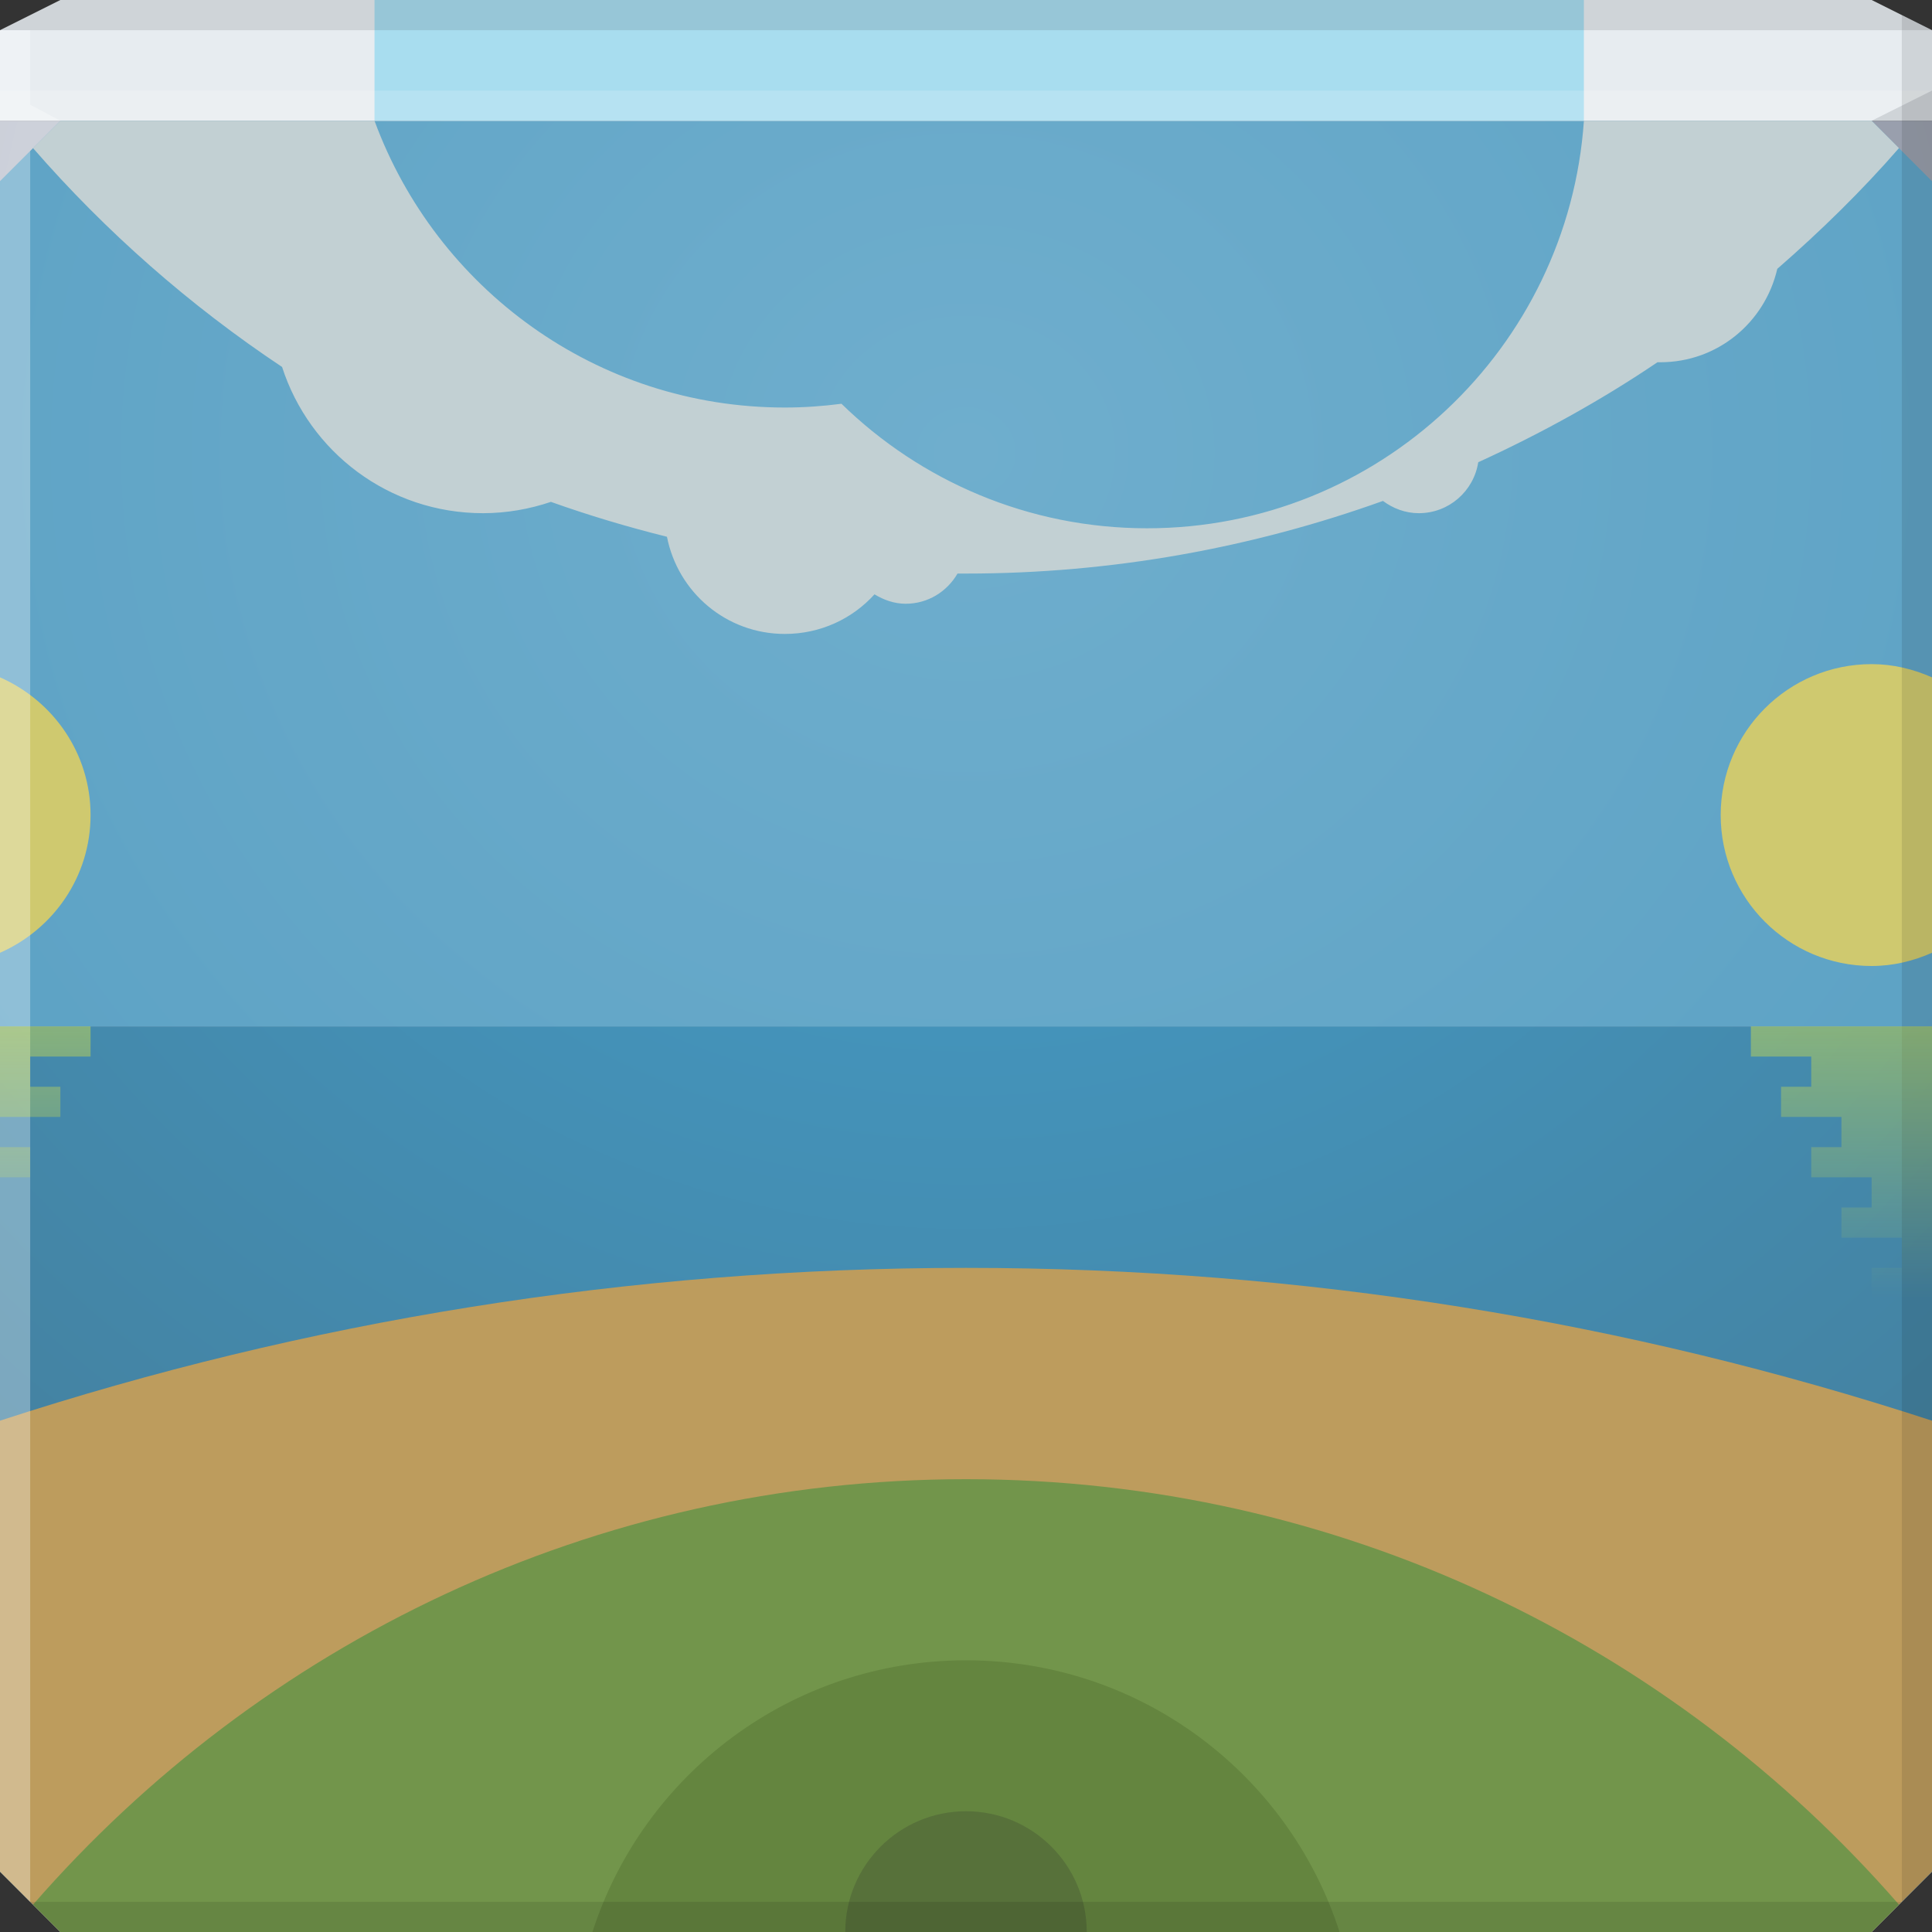 <?xml version="1.0" encoding="UTF-8" standalone="no"?>
<!-- Created with Inkscape (http://www.inkscape.org/) -->

<svg
   xmlns:dc="http://purl.org/dc/elements/1.1/"
   xmlns:cc="http://creativecommons.org/ns#"
   xmlns:rdf="http://www.w3.org/1999/02/22-rdf-syntax-ns#"
   xmlns:svg="http://www.w3.org/2000/svg"
   xmlns="http://www.w3.org/2000/svg"
   xmlns:xlink="http://www.w3.org/1999/xlink"
   xmlns:sodipodi="http://sodipodi.sourceforge.net/DTD/sodipodi-0.dtd"
   xmlns:inkscape="http://www.inkscape.org/namespaces/inkscape"
   width="64"
   height="64"
   id="svg13094"
   version="1.1"
   inkscape:version="0.48.3.1 r9886"
   sodipodi:docname="hugin.svg">
  <rect width="100%" height="100%" fill="#333333" stroke="none"/>
  <sodipodi:namedview
     id="base"
     pagecolor="#cbcdd6"
     bordercolor="#666666"
     borderopacity="1.0"
     inkscape:pageopacity="1"
     inkscape:pageshadow="2"
     inkscape:zoom="8"
     inkscape:cx="52.944674"
     inkscape:cy="18.992377"
     inkscape:document-units="px"
     inkscape:current-layer="svg13094"
     showgrid="true"
     inkscape:snap-bbox="true"
     inkscape:bbox-paths="true"
     inkscape:bbox-nodes="true"
     inkscape:snap-bbox-edge-midpoints="true"
     inkscape:snap-bbox-midpoints="true"
     inkscape:object-paths="true"
     inkscape:snap-intersection-paths="true"
     inkscape:object-nodes="true"
     inkscape:snap-smooth-nodes="true"
     inkscape:snap-midpoints="true"
     inkscape:snap-object-midpoints="true"
     inkscape:snap-center="true"
     showguides="false"
     inkscape:guide-bbox="true"
     inkscape:window-width="1920"
     inkscape:window-height="1033"
     inkscape:window-x="-10"
     inkscape:window-y="25"
     inkscape:window-maximized="1"
     inkscape:snap-global="true"
     fit-margin-top="0"
     fit-margin-left="0"
     fit-margin-right="0"
     fit-margin-bottom="0"
     showborder="true"
     inkscape:showpageshadow="false"
     inkscape:snap-page="true">
    <inkscape:grid
       type="xygrid"
       id="grid3075"
       empspacing="5"
       visible="true"
       enabled="true"
       snapvisiblegridlinesonly="true"
       originx="1.6362304e-08px"
       originy="18px" />
    <sodipodi:guide
       orientation="0,1"
       position="-11,30"
       id="guide9148" />
    <sodipodi:guide
       orientation="1,0"
       position="32,70"
       id="guide9150" />
  </sodipodi:namedview>
  <defs
     id="defs13096">
    <linearGradient
       id="linearGradient4099">
      <stop
         style="stop-color:#fffb27;stop-opacity:0.354;"
         offset="0"
         id="stop4101" />
      <stop
         style="stop-color:#fffb27;stop-opacity:0;"
         offset="1"
         id="stop4103" />
    </linearGradient>
    <linearGradient
       inkscape:collect="always"
       id="linearGradient4091">
      <stop
         style="stop-color:#44a0cd;stop-opacity:1"
         offset="0"
         id="stop4093" />
      <stop
         style="stop-color:#447d9a;stop-opacity:1"
         offset="1"
         id="stop4095" />
    </linearGradient>
    <linearGradient
       inkscape:collect="always"
       id="linearGradient4083">
      <stop
         style="stop-color:#6faecd;stop-opacity:1"
         offset="0"
         id="stop4085" />
      <stop
         style="stop-color:#559dc1;stop-opacity:1"
         offset="1"
         id="stop4087" />
    </linearGradient>
    <linearGradient
       id="linearGradient3094">
      <stop
         offset="0"
         style="stop-color:#bdc4cf;stop-opacity:1;"
         id="stop3096" />
      <stop
         offset="1"
         style="stop-color:#a1a8ba;stop-opacity:1;"
         id="stop3104" />
    </linearGradient>
    <radialGradient
       inkscape:collect="always"
       xlink:href="#linearGradient3094"
       id="radialGradient3869"
       gradientUnits="userSpaceOnUse"
       gradientTransform="matrix(6.8856667e-8,1.563,-1.438,6.3348129e-8,57.491,-34.031)"
       cx="30.74"
       cy="17.037"
       fx="30.74"
       fy="17.037"
       r="32" />
    <radialGradient
       inkscape:collect="always"
       xlink:href="#linearGradient4083"
       id="radialGradient4089"
       cx="29.156"
       cy="19"
       fx="29.156"
       fy="19"
       r="32"
       gradientTransform="matrix(-2.3698705e-8,1.607,-1.75,-2.5805256e-8,65.25,-31.857)"
       gradientUnits="userSpaceOnUse" />
    <radialGradient
       inkscape:collect="always"
       xlink:href="#linearGradient4091"
       id="radialGradient4097"
       cx="32"
       cy="-23.533"
       fx="32"
       fy="-23.533"
       r="32"
       gradientTransform="matrix(-1.6620871e-8,1.607,-1.75,-1.8098281e-8,-9.183,-36.429)"
       gradientUnits="userSpaceOnUse" />
    <linearGradient
       inkscape:collect="always"
       xlink:href="#linearGradient4099"
       id="linearGradient4105"
       x1="62"
       y1="34"
       x2="62"
       y2="43"
       gradientUnits="userSpaceOnUse" />
    <linearGradient
       inkscape:collect="always"
       xlink:href="#linearGradient4099"
       id="linearGradient4107"
       x1="62"
       y1="34"
       x2="62"
       y2="43"
       gradientUnits="userSpaceOnUse" />
  </defs>
  <path
     inkscape:connector-curvature="0"
     style="color:#000000;fill:url(#radialGradient3869);fill-opacity:1;fill-rule:nonzero;stroke:none;stroke-width:2.286;marker:none;visibility:visible;display:inline;overflow:visible;enable-background:accumulate"
     d="m 0,4 0,30 0,28 2,2 30,0 30,0 2,-2 L 64,34 64,4 32,4 0,4 z"
     id="path3867" />
  <path
     sodipodi:nodetypes="cccccccc"
     inkscape:connector-curvature="0"
     style="color:#000000;fill:url(#radialGradient4097);fill-opacity:1;fill-rule:nonzero;stroke:none;stroke-width:0.078;marker:none;visibility:visible;display:inline;overflow:visible;enable-background:accumulate"
     d="m 0,34 0,28 2,2 30,0 30,0 2,-2 0,-28 z"
     id="path3890" />
  <path
     style="color:#000000;fill:url(#radialGradient4089);fill-opacity:1;fill-rule:nonzero;stroke:none;stroke-width:0.078;marker:none;visibility:visible;display:inline;overflow:visible;enable-background:accumulate"
     d="M 2 4 L 0 6 L 0 20.938 L 0 34 L 64 34 L 64 20.938 L 64 6 L 62 4 L 32 4 L 2 4 z "
     id="path6538" />
  <path
     style="color:#000000;fill:#e7ecf0;fill-opacity:1;fill-rule:nonzero;stroke:none;marker:none;visibility:visible;display:inline;overflow:visible;enable-background:accumulate"
     d="M 2 0 L 0 1 L 0 4 L 19.562 4 L 39.125 4 L 64 4 L 64 1 L 62 0 L 39.125 0 L 19.562 0 L 2 0 z "
     id="path6688" />
  <g
     id="g3043"
     inkscape:export-filename="folder.png"
     inkscape:export-xdpi="90"
     inkscape:export-ydpi="90"
     transform="translate(-0.625,0.082)" />
  <g
     id="scalable"
     transform="matrix(1.039,0,0,1.039,1214.722,1878.812)"
     inkscape:label="#g3701"
     style="fill:#ffffff" />
  <path
     d="M 64,6 62,4 64,3 z"
     id="path3028"
     style="fill:#000000;fill-opacity:0.102"
     inkscape:connector-curvature="0" />
  <rect
     style="color:#000000;fill:#a8ddef;fill-opacity:1;fill-rule:nonzero;stroke:none;stroke-width:0.078;marker:none;visibility:visible;display:inline;overflow:visible;enable-background:accumulate"
     id="rect4018"
     width="40.062"
     height="4"
     x="12.406"
     y="0"
     rx="5.7475611e-09"
     ry="5.7475602e-09" />
  <path
     style="fill:#ffffff;fill-opacity:0.161;fill-rule:nonzero"
     d="M 0 3 L 0 6 L 2 4 L 32 4 L 62 4 L 64 3 L 32 3 L 0 3 z "
     id="path4298" />
  <path
     style="fill:#000000;fill-opacity:0.102;fill-rule:nonzero"
     d="M 2 0 L 0 1 L 32 1 L 64 1 L 62 0 L 32 0 L 2 0 z "
     id="path4444" />
  <path
     id="path3892"
     d="M 32,42 C 20.827,42 10.074,43.772 0,47.062 L 0,62 l 2,2 30,0 30,0 2,-2 0,-14.938 C 53.926,43.772 43.173,42 32,42 z"
     style="color:#000000;fill:#bd9c5d;fill-opacity:1;stroke:none;stroke-width:0.078;marker:none;visibility:visible;display:inline;overflow:visible;enable-background:accumulate"
     inkscape:connector-curvature="0" />
  <path
     id="path3894"
     d="M 32,49 C 19.657,49 8.61,54.464 1.094,63.094 L 2,64 l 30,0 30,0 0.906,-0.906 C 55.39,54.464 44.343,49 32,49 z"
     style="color:#000000;fill:#72954b;fill-opacity:1;stroke:none;stroke-width:0.195;marker:none;visibility:visible;display:inline;overflow:visible;enable-background:accumulate"
     inkscape:connector-curvature="0" />
  <path
     style="color:#000000;fill:#c2d0d3;fill-opacity:1;stroke:none;stroke-width:0.078;marker:none;visibility:visible;display:inline;overflow:visible;enable-background:accumulate;fill-rule:nonzero"
     d="M 2 4 L 1.094 4.906 C 3.507 7.677 6.277 10.114 9.344 12.156 C 10.251 14.971 12.884 17 16 17 C 16.785 17 17.545 16.863 18.25 16.625 C 19.502 17.072 20.789 17.456 22.094 17.781 C 22.455 19.619 24.057 21 26 21 C 27.178 21 28.237 20.497 28.969 19.688 C 29.271 19.871 29.62 20 30 20 C 30.74 20 31.373 19.597 31.719 19 C 31.812 19.001 31.906 19 32 19 C 36.851 19 41.498 18.142 45.812 16.594 C 46.145 16.841 46.553 17 47 17 C 47.998 17 48.819 16.269 48.969 15.312 C 51.037 14.367 53.039 13.262 54.906 12 C 54.938 12.001 54.969 12 55 12 C 56.898 12 58.465 10.68 58.875 8.906 C 60.303 7.661 61.661 6.336 62.906 4.906 L 62 4 L 52.469 4 C 51.949 11.535 45.668 17.5 38 17.5 C 34.059 17.5 30.488 15.926 27.875 13.375 C 27.258 13.455 26.639 13.5 26 13.5 C 19.751 13.5 14.444 9.542 12.406 4 L 2 4 z "
     id="path3776" />
  <path
     id="path3896"
     d="m 32,55 c -5.788,0 -10.691,3.772 -12.375,9 L 32,64 44.375,64 C 42.691,58.772 37.788,55 32,55 z"
     style="color:#000000;fill:#64853f;fill-opacity:1;stroke:none;stroke-width:0.615;marker:none;visibility:visible;display:inline;overflow:visible;enable-background:accumulate"
     inkscape:connector-curvature="0" />
  <path
     id="path3898"
     d="m 32,60 c -2.209,0 -4,1.791 -4,4 l 4,0 4,0 c 0,-2.209 -1.791,-4 -4,-4 z"
     style="color:#000000;fill:#57713a;fill-opacity:1;stroke:none;stroke-width:2;marker:none;visibility:visible;display:inline;overflow:visible;enable-background:accumulate"
     inkscape:connector-curvature="0" />
  <path
     style="color:#000000;fill:#cfc96f;fill-opacity:1;fill-rule:nonzero;stroke:none;stroke-width:0.078;marker:none;visibility:visible;display:inline;overflow:visible;enable-background:accumulate"
     d="M 0 22.438 L 0 31.562 C 1.76 30.788 3 29.046 3 27 C 3 24.954 1.76 23.212 0 22.438 z "
     id="path3987" />
  <path
     style="color:#000000;fill:#cfc96f;fill-opacity:1;fill-rule:nonzero;stroke:none;stroke-width:0.078;marker:none;visibility:visible;display:inline;overflow:visible;enable-background:accumulate"
     d="M 62 22 C 59.239 22 57 24.239 57 27 C 57 29.761 59.239 32 62 32 C 62.716 32 63.384 31.833 64 31.562 L 64 22.438 C 63.384 22.167 62.716 22 62 22 z "
     id="path3985" />
  <path
     style="fill:#000000;fill-opacity:0.102;fill-rule:nonzero"
     d="M 63 0.5 L 63 34 L 63 63 L 64 62 L 64 34 L 64 1 L 63 0.5 z M 63 63 L 32 63 L 1 63 L 2 64 L 32 64 L 62 64 L 63 63 z "
     id="path4366" />
  <path
     style="fill:#ffffff;fill-opacity:0.301;fill-rule:nonzero"
     d="M 0 1 L 0 34 L 0 62 L 1 63 L 1 34 L 1 5 L 2 4 L 1 3.469 L 1 1 L 0 1 z "
     id="path3864" />
  <path
     style="color:#000000;fill:url(#linearGradient4107);fill-opacity:1;fill-rule:nonzero;stroke:none;stroke-width:0.078;marker:none;visibility:visible;display:inline;overflow:visible;enable-background:accumulate"
     d="M 58 34 L 58 35 L 60 35 L 60 36 L 59 36 L 59 37 L 61 37 L 61 38 L 60 38 L 60 39 L 62 39 L 62 40 L 61 40 L 61 41 L 63 41 L 63 42 L 62 42 L 62 43 L 64 43 L 64 35 L 64 34 L 58 34 z "
     id="path4058" />
  <path
     style="color:#000000;fill:url(#linearGradient4105);fill-opacity:1;fill-rule:nonzero;stroke:none;stroke-width:0.078;marker:none;visibility:visible;display:inline;overflow:visible;enable-background:accumulate"
     d="M 0 34 L 0 37 L 2 37 L 2 36 L 1 36 L 1 35 L 3 35 L 3 34 L 0 34 z M 0 38 L 0 39 L 1 39 L 1 38 L 0 38 z "
     id="rect4039" />
</svg>
